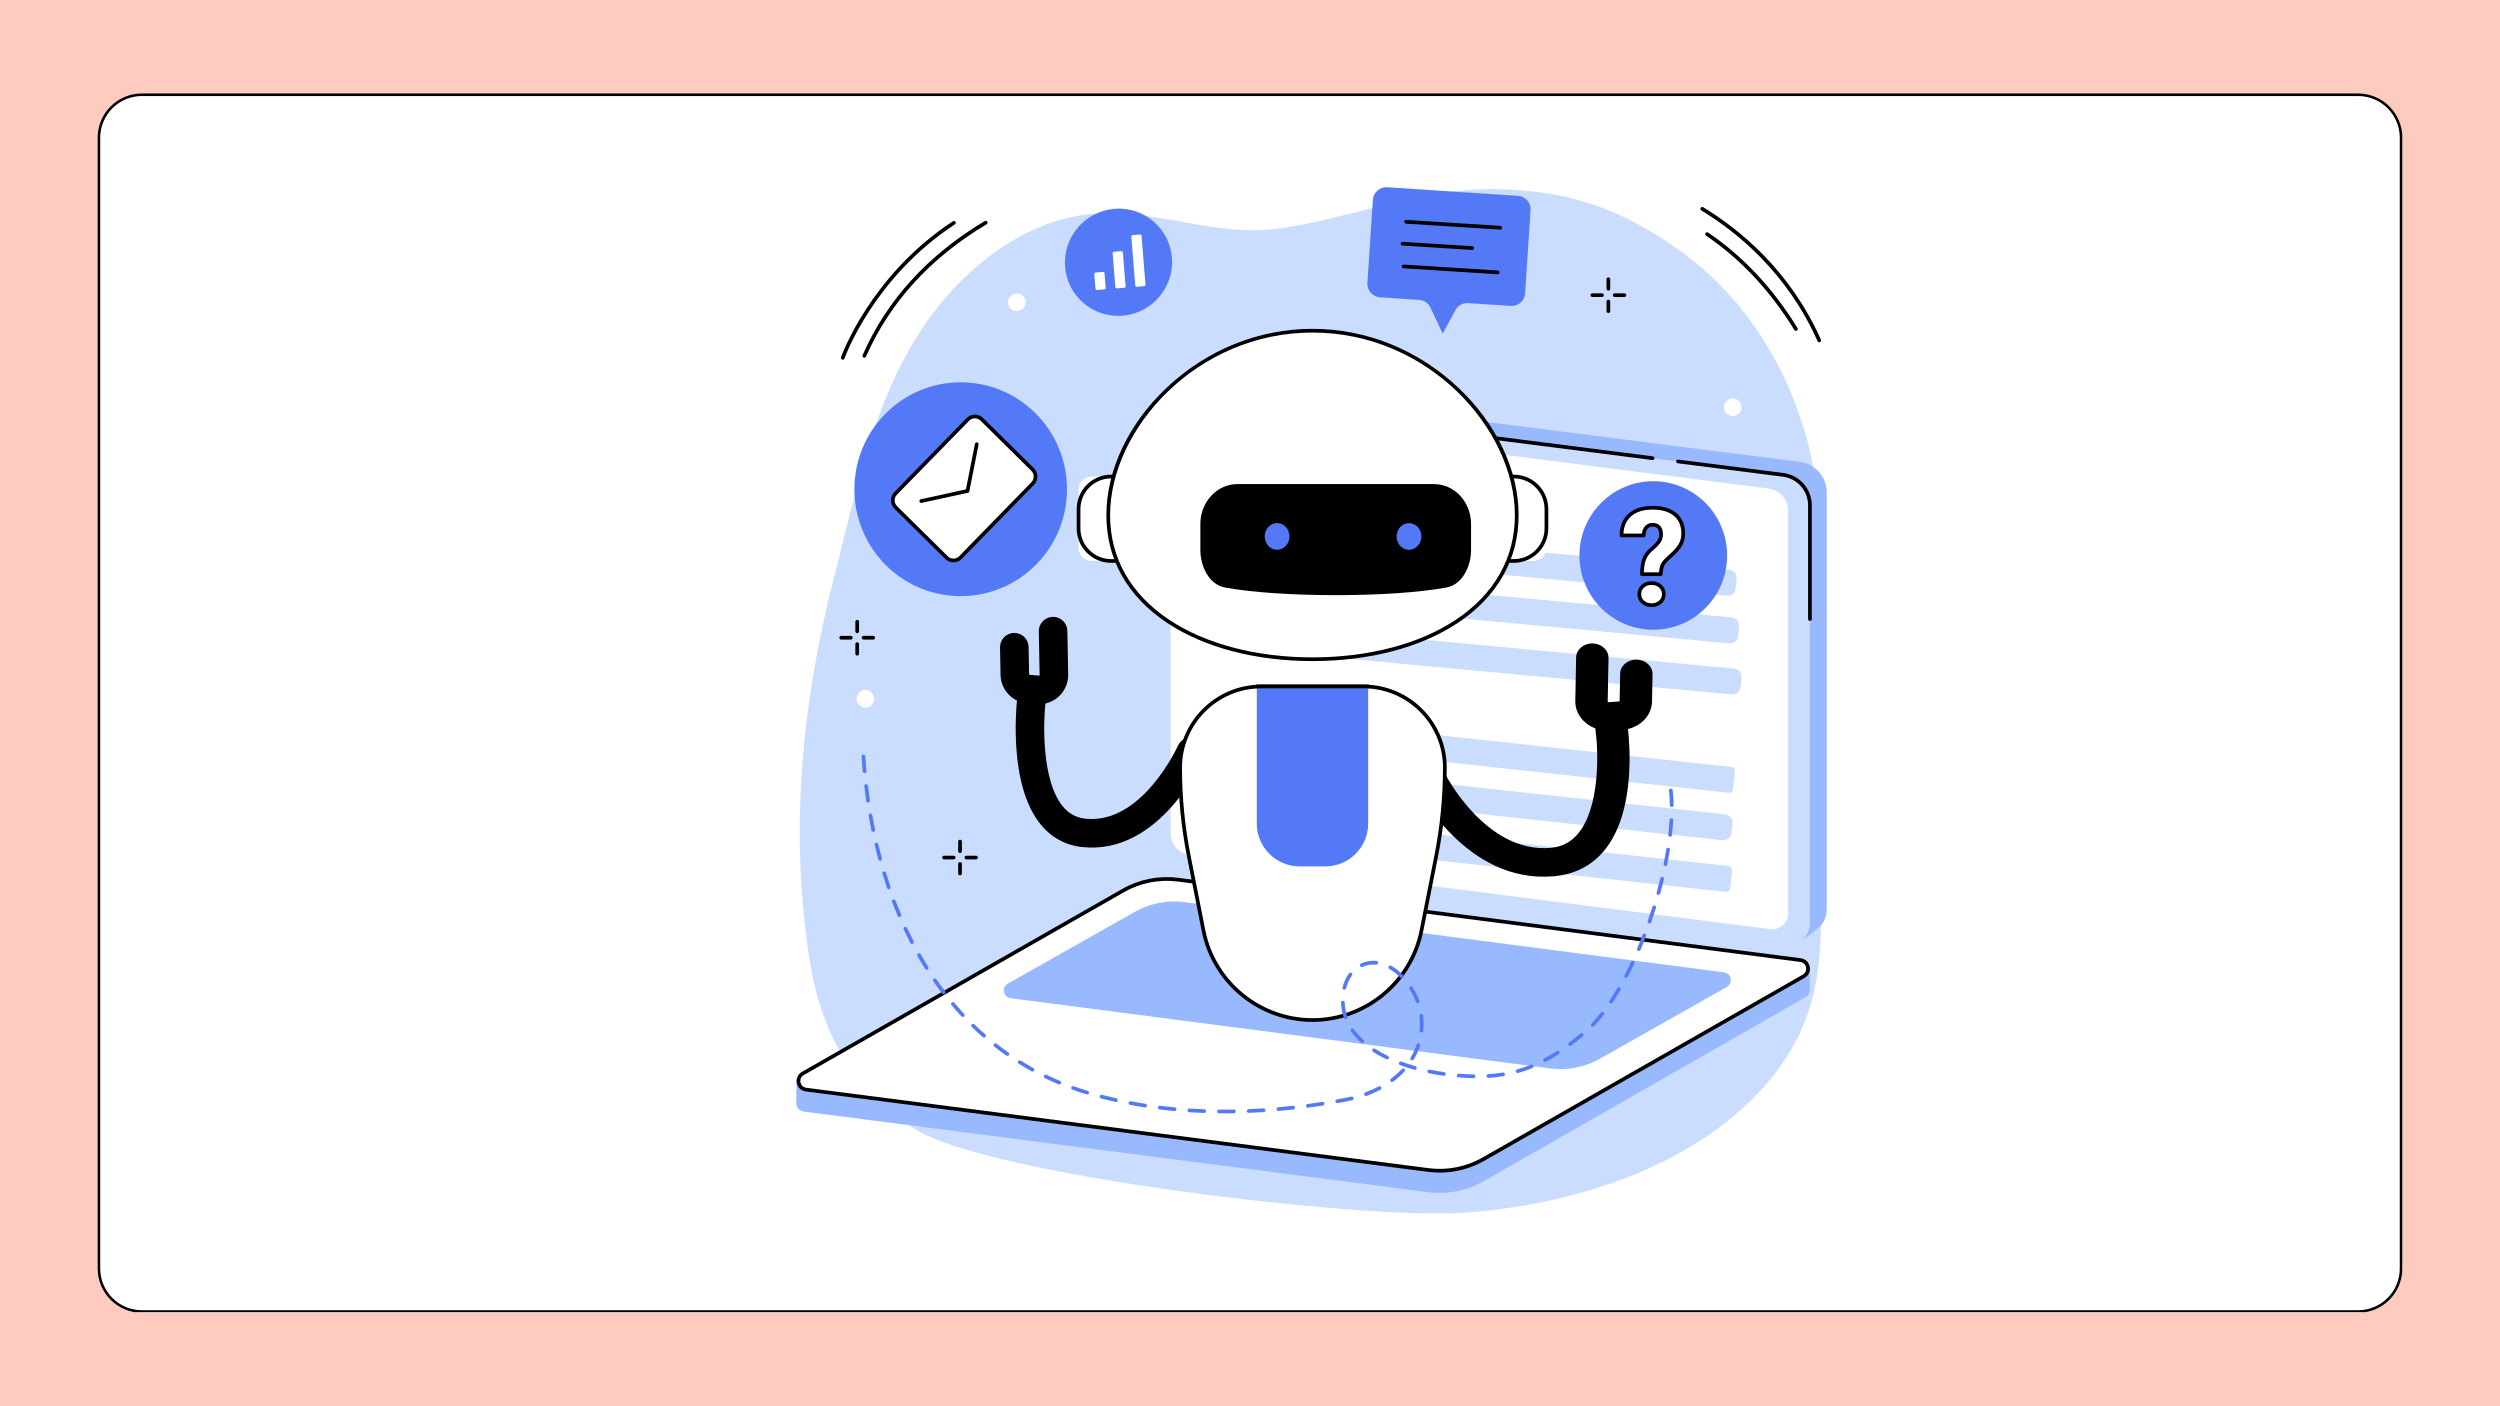 <svg xmlns="http://www.w3.org/2000/svg" xmlns:xlink="http://www.w3.org/1999/xlink" width="1920" zoomAndPan="magnify" viewBox="0 0 1440 810" height="1080" preserveAspectRatio="xMidYMid meet" version="1.0"><defs><clipPath id="d7d147bf6e"><path d="M 56.23 53.816 L 1384 53.816 L 1384 756.184 L 56.23 756.184 Z M 56.23 53.816 " clip-rule="nonzero"/></clipPath><clipPath id="41ea40cdfa"><path d="M 81.73 53.816 L 1358.27 53.816 C 1365.031 53.816 1371.52 56.504 1376.301 61.285 C 1381.082 66.066 1383.77 72.555 1383.77 79.316 L 1383.77 730.684 C 1383.77 737.445 1381.082 743.934 1376.301 748.715 C 1371.52 753.496 1365.031 756.184 1358.27 756.184 L 81.73 756.184 C 74.969 756.184 68.48 753.496 63.699 748.715 C 58.918 743.934 56.23 737.445 56.23 730.684 L 56.23 79.316 C 56.23 72.555 58.918 66.066 63.699 61.285 C 68.48 56.504 74.969 53.816 81.73 53.816 Z M 81.73 53.816 " clip-rule="nonzero"/></clipPath><clipPath id="ec972c9c04"><path d="M 56.23 53.816 L 1383.73 53.816 L 1383.73 755.816 L 56.23 755.816 Z M 56.23 53.816 " clip-rule="nonzero"/></clipPath><clipPath id="bd64cbfbdc"><path d="M 81.73 53.816 L 1358.266 53.816 C 1365.027 53.816 1371.516 56.504 1376.297 61.285 C 1381.078 66.066 1383.766 72.555 1383.766 79.316 L 1383.766 730.68 C 1383.766 737.441 1381.078 743.93 1376.297 748.711 C 1371.516 753.492 1365.027 756.18 1358.266 756.18 L 81.73 756.18 C 74.969 756.18 68.48 753.492 63.699 748.711 C 58.918 743.93 56.23 737.441 56.23 730.68 L 56.23 79.316 C 56.23 72.555 58.918 66.066 63.699 61.285 C 68.48 56.504 74.969 53.816 81.73 53.816 Z M 81.73 53.816 " clip-rule="nonzero"/></clipPath><clipPath id="890633fc3e"><path d="M 666 221 L 1052.289 221 L 1052.289 542 L 666 542 Z M 666 221 " clip-rule="nonzero"/></clipPath><clipPath id="bfe4f11a42"><path d="M 787 107.578 L 882 107.578 L 882 193 L 787 193 Z M 787 107.578 " clip-rule="nonzero"/></clipPath></defs><rect x="-144" width="1728" fill="#ffffff" y="-81" height="972" fill-opacity="1"/><rect x="-144" width="1728" fill="#ffcbbe" y="-81" height="972" fill-opacity="1"/><g clip-path="url(#d7d147bf6e)"><g clip-path="url(#41ea40cdfa)"><path fill="#ffffff" d="M 56.23 53.816 L 1384.141 53.816 L 1384.141 756.184 L 56.23 756.184 Z M 56.23 53.816 " fill-opacity="1" fill-rule="nonzero"/></g></g><g clip-path="url(#ec972c9c04)"><g clip-path="url(#bd64cbfbdc)"><path stroke-linecap="butt" transform="matrix(0.75, 0, 0, 0.75, 56.231, 53.817)" fill="none" stroke-linejoin="miter" d="M 33.999 -0.001 L 1736.046 -0.001 C 1745.062 -0.001 1753.713 3.583 1760.088 9.958 C 1766.463 16.333 1770.046 24.984 1770.046 33.999 L 1770.046 902.484 C 1770.046 911.499 1766.463 920.15 1760.088 926.525 C 1753.713 932.9 1745.062 936.484 1736.046 936.484 L 33.999 936.484 C 24.983 936.484 16.332 932.9 9.957 926.525 C 3.582 920.15 -0.001 911.499 -0.001 902.484 L -0.001 33.999 C -0.001 24.984 3.582 16.333 9.957 9.958 C 16.332 3.583 24.983 -0.001 33.999 -0.001 Z M 33.999 -0.001 " stroke="#000000" stroke-width="4" stroke-opacity="1" stroke-miterlimit="4"/></g></g><path fill="#caddff" d="M 812.484 114.609 C 787.871 119.934 763.691 127.609 738.418 131.426 C 698.785 137.414 664.879 119.012 626.367 123.461 C 589.094 127.766 555.375 154.711 534.234 184.754 C 503.172 228.922 493.512 281.824 480.312 333.051 C 461.703 405.277 454.641 480 466.535 554.148 C 472.727 592.746 489.898 626.992 527.316 650.512 C 569.914 677.285 784.078 702.32 841.641 698.621 C 902.09 694.738 974.199 673.961 1016.977 624.852 C 1051.723 584.961 1049.48 546.98 1048.445 498.547 C 1047.039 433.086 1049.305 367.613 1047.887 302.152 C 1046.605 242.742 1018.062 179.852 966.727 143.758 C 933.25 120.219 905.359 110.438 864.629 109.008 C 846.707 108.379 829.492 110.93 812.484 114.609 " fill-opacity="1" fill-rule="nonzero"/><g clip-path="url(#890633fc3e)"><path fill="#99b9ff" d="M 1037.785 541.832 L 686.785 493.023 C 677.973 491.898 671.367 484.395 671.367 475.516 L 666.555 230.691 C 666.555 230.691 674.555 224.926 679.09 222.715 C 681.395 221.59 684.055 221.098 686.82 221.449 L 1036.773 266.078 C 1045.59 267.203 1052.191 274.699 1052.191 283.586 L 1052.191 524.043 C 1052.191 528.348 1050.227 532.141 1047.184 534.641 C 1044.387 536.945 1037.785 541.832 1037.785 541.832 " fill-opacity="1" fill-rule="nonzero"/></g><path fill="#caddff" d="M 1027.074 545.086 L 677.117 500.457 C 668.305 499.332 661.699 491.836 661.699 482.953 L 661.699 242.492 C 661.699 234.227 668.953 227.84 677.152 228.887 L 1027.109 273.512 C 1035.922 274.637 1042.523 282.137 1042.523 291.023 L 1042.523 531.484 C 1042.523 539.746 1035.27 546.129 1027.074 545.086 " fill-opacity="1" fill-rule="nonzero"/><path fill="#000000" d="M 1042.523 357.641 C 1041.93 357.641 1041.453 357.16 1041.453 356.57 L 1041.453 291.023 C 1041.453 282.699 1035.227 275.629 1026.969 274.578 L 966.406 266.855 C 965.82 266.777 965.406 266.246 965.484 265.656 C 965.559 265.07 966.086 264.656 966.676 264.734 L 1027.242 272.457 C 1036.566 273.645 1043.59 281.629 1043.59 291.023 L 1043.59 356.57 C 1043.59 357.16 1043.109 357.641 1042.523 357.641 " fill-opacity="1" fill-rule="nonzero"/><path fill="#000000" d="M 661.703 296.746 C 661.109 296.746 660.633 296.266 660.633 295.676 L 660.633 242.488 C 660.633 238.242 662.461 234.199 665.645 231.395 C 668.832 228.586 673.078 227.289 677.285 227.824 L 952.031 262.863 C 952.621 262.938 953.031 263.473 952.957 264.059 C 952.883 264.645 952.344 265.055 951.762 264.98 L 677.02 229.949 C 673.406 229.484 669.785 230.598 667.059 232.996 C 664.336 235.402 662.77 238.859 662.77 242.488 L 662.77 295.676 C 662.77 296.266 662.293 296.746 661.703 296.746 " fill-opacity="1" fill-rule="nonzero"/><path fill="#ffffff" d="M 1019.637 535.176 L 685.48 492.562 C 679.07 491.746 674.27 486.289 674.27 479.832 L 674.27 247.887 C 674.27 242.367 679.113 238.102 684.59 238.801 L 1018.742 281.414 C 1025.148 282.23 1029.953 287.684 1029.953 294.145 L 1029.953 526.09 C 1029.953 531.609 1025.105 535.875 1019.637 535.176 " fill-opacity="1" fill-rule="nonzero"/><path fill="#99b9ff" d="M 822.91 686.703 L 462.992 640.285 C 460.176 639.926 458.59 637.566 458.625 635.211 C 458.648 633.582 458.781 622.125 458.781 622.125 L 649.086 513.332 C 658.621 507.887 670.957 505.785 681.848 507.18 L 1037.219 553.023 C 1039.359 553.297 1041.191 554.684 1042.043 556.668 L 1042.613 558.008 C 1042.613 558.008 1042.309 567.559 1042.43 569.793 C 1042.527 571.535 1041.746 573.34 1039.914 574.383 L 854.387 680.457 C 844.848 685.902 833.805 688.094 822.91 686.703 " fill-opacity="1" fill-rule="nonzero"/><path fill="#ffffff" d="M 822.906 673.953 L 464.281 627.625 C 459.52 627.016 458.27 620.703 462.434 618.324 L 646.969 512.93 C 656.504 507.484 667.551 505.293 678.445 506.688 L 1037.07 553.012 C 1041.832 553.625 1043.082 559.938 1038.914 562.32 L 854.387 667.711 C 844.848 673.156 833.801 675.348 822.906 673.953 " fill-opacity="1" fill-rule="nonzero"/><path fill="#000000" d="M 823.043 672.895 C 833.641 674.246 844.578 672.078 853.852 666.781 L 1038.391 561.387 C 1040.203 560.352 1040.562 558.551 1040.297 557.211 C 1040.027 555.867 1039.008 554.336 1036.938 554.07 L 678.309 507.746 C 667.711 506.391 656.773 508.559 647.5 513.855 L 462.969 619.25 C 461.156 620.285 460.793 622.086 461.059 623.43 C 461.324 624.773 462.348 626.301 464.418 626.566 L 823.047 672.895 Z M 829.25 675.426 C 827.09 675.426 824.926 675.289 822.777 675.012 C 822.77 675.012 822.77 675.012 822.77 675.012 L 464.145 628.684 C 461.512 628.348 459.477 626.445 458.961 623.844 C 458.445 621.242 459.602 618.711 461.906 617.391 L 646.441 512 C 656.113 506.473 667.531 504.211 678.582 505.629 L 1037.211 551.953 C 1039.844 552.289 1041.879 554.188 1042.395 556.793 C 1042.91 559.398 1041.758 561.93 1039.449 563.246 L 854.918 668.637 C 847.125 673.086 838.203 675.426 829.25 675.426 " fill-opacity="1" fill-rule="nonzero"/><path fill="#99b9ff" d="M 893.125 615.449 L 582.148 574.984 C 577.848 574.434 576.719 568.734 580.48 566.582 L 653.602 525.246 C 662.211 520.324 672.191 518.348 682.031 519.605 L 993.004 560.07 C 997.309 560.621 998.438 566.324 994.672 568.473 L 921.551 609.812 C 912.941 614.73 902.961 616.711 893.125 615.449 " fill-opacity="1" fill-rule="nonzero"/><path fill="#caddff" d="M 739.125 486.02 L 994.047 513.691 C 995.324 513.828 996.477 512.902 996.613 511.625 L 997.73 501.375 C 997.867 500.094 996.941 498.949 995.664 498.809 L 740.742 471.137 C 739.461 471 738.309 471.926 738.176 473.203 L 737.059 483.453 C 736.922 484.73 737.848 485.883 739.125 486.02 " fill-opacity="1" fill-rule="nonzero"/><path fill="#caddff" d="M 768.191 459.66 L 992.195 483.973 C 994.742 484.246 997.027 482.41 997.305 479.863 L 997.922 474.203 C 998.195 471.656 996.355 469.367 993.809 469.094 L 769.801 444.777 C 767.262 444.504 764.973 446.34 764.699 448.887 L 764.082 454.547 C 763.805 457.094 765.645 459.387 768.191 459.66 " fill-opacity="1" fill-rule="nonzero"/><path fill="#caddff" d="M 706.598 425.277 L 995.66 456.652 C 996.938 456.789 998.086 455.863 998.227 454.586 L 999.34 444.34 C 999.48 443.059 998.555 441.91 997.273 441.77 L 708.211 410.395 C 706.93 410.258 705.785 411.18 705.645 412.461 L 704.531 422.707 C 704.395 423.988 705.316 425.137 706.598 425.277 " fill-opacity="1" fill-rule="nonzero"/><path fill="#caddff" d="M 746.797 376.715 L 997.523 400 C 1000.074 400.238 1002.328 398.363 1002.566 395.812 L 1003.094 390.145 C 1003.332 387.594 1001.457 385.332 998.906 385.098 L 748.18 361.812 C 745.633 361.574 743.371 363.449 743.137 366 L 742.609 371.668 C 742.371 374.215 744.246 376.477 746.797 376.715 " fill-opacity="1" fill-rule="nonzero"/><path fill="#caddff" d="M 771.723 349.727 L 996.082 370.566 C 998.629 370.801 1000.891 368.93 1001.129 366.379 L 1001.652 360.711 C 1001.887 358.16 1000.016 355.898 997.461 355.664 L 773.105 334.824 C 770.562 334.586 768.301 336.461 768.066 339.016 L 767.539 344.68 C 767.301 347.234 769.18 349.492 771.723 349.727 " fill-opacity="1" fill-rule="nonzero"/><path fill="#caddff" d="M 709.77 316.602 L 994.691 343.062 C 997.242 343.301 999.496 341.426 999.734 338.879 L 1000.266 333.207 C 1000.5 330.656 998.625 328.398 996.074 328.16 L 711.152 301.699 C 708.602 301.461 706.344 303.336 706.105 305.883 L 705.578 311.555 C 705.34 314.105 707.219 316.363 709.77 316.602 " fill-opacity="1" fill-rule="nonzero"/><path fill="#000000" d="M 585.066 422.754 C 585.363 438.863 588.062 460.617 599.035 474.391 C 605.359 482.328 613.598 486.879 623.523 487.922 C 668.078 492.594 692.531 438.477 693.547 436.172 C 695.387 432.016 693.504 427.164 689.352 425.328 C 685.199 423.492 680.348 425.367 678.508 429.516 C 678.309 429.969 657.863 474.988 625.238 471.566 C 619.785 470.992 615.426 468.562 611.898 464.145 C 599.84 449 600.871 415.473 602.289 403.832 C 602.836 399.324 599.625 395.223 595.117 394.676 C 590.605 394.121 586.508 397.336 585.957 401.844 C 585.859 402.672 584.855 411.281 585.066 422.754 " fill-opacity="1" fill-rule="nonzero"/><path fill="#000000" d="M 576.023 372.938 L 576.316 388.727 C 576.477 397.355 583.082 404.391 591.684 405.09 L 597.191 405.535 C 601.891 405.918 606.559 404.285 609.996 401.055 C 613.434 397.828 615.355 393.27 615.27 388.555 L 614.801 363.367 C 614.715 358.824 610.969 355.215 606.426 355.301 C 601.883 355.383 598.27 359.129 598.355 363.672 L 598.82 388.859 C 598.824 388.906 598.824 388.98 598.734 389.066 C 598.645 389.152 598.57 389.145 598.523 389.141 L 593.02 388.695 C 592.875 388.68 592.766 388.566 592.762 388.422 L 592.469 372.633 C 592.387 368.094 588.637 364.48 584.094 364.562 C 579.555 364.648 575.941 368.398 576.023 372.938 " fill-opacity="1" fill-rule="nonzero"/><path fill="#000000" d="M 938.617 439.637 C 938.316 455.754 935.309 477.496 922.895 491.242 C 915.738 499.168 906.402 503.699 895.148 504.715 C 844.605 509.277 816.73 455.098 815.566 452.789 C 813.469 448.629 815.598 443.777 820.301 441.953 C 825.008 440.129 830.52 442.012 832.617 446.168 C 832.844 446.621 856.148 491.695 893.164 488.352 C 899.34 487.797 904.289 485.379 908.273 480.965 C 921.922 465.852 920.664 432.316 919.027 420.672 C 918.395 416.16 922.027 412.074 927.145 411.535 C 932.258 410.996 936.918 414.215 937.551 418.73 C 937.664 419.559 938.824 428.168 938.617 439.637 " fill-opacity="1" fill-rule="nonzero"/><path fill="#000000" d="M 951.859 388.336 L 951.566 404.125 C 951.402 412.75 943.93 419.77 934.172 420.445 L 927.93 420.879 C 922.598 421.25 917.297 419.605 913.387 416.367 C 909.477 413.129 907.285 408.566 907.375 403.852 L 907.84 378.668 C 907.926 374.125 912.172 370.523 917.324 370.613 C 922.473 370.715 926.586 374.469 926.5 379.012 L 926.035 404.199 C 926.035 404.242 926.035 404.32 926.133 404.406 C 926.238 404.492 926.324 404.484 926.379 404.48 L 932.617 404.047 C 932.781 404.035 932.902 403.922 932.906 403.777 L 933.203 387.988 C 933.285 383.445 937.531 379.844 942.684 379.938 C 947.84 380.031 951.945 383.793 951.859 388.336 " fill-opacity="1" fill-rule="nonzero"/><path fill="#ffffff" d="M 883.164 323.117 L 865.785 323.117 L 865.785 274.484 L 883.164 274.484 C 887.344 274.484 890.734 277.875 890.734 282.055 L 890.734 315.547 C 890.734 319.727 887.344 323.117 883.164 323.117 " fill-opacity="1" fill-rule="nonzero"/><path fill="#000000" d="M 866.852 322.043 L 872 322.043 C 881.746 322.043 889.668 314.121 889.668 304.379 L 889.668 293.219 C 889.668 283.477 881.746 275.551 872 275.551 L 866.852 275.551 Z M 872 324.18 L 865.785 324.18 C 865.195 324.18 864.715 323.703 864.715 323.113 L 864.715 274.48 C 864.715 273.891 865.195 273.414 865.785 273.414 L 872 273.414 C 882.922 273.414 891.809 282.297 891.809 293.219 L 891.809 304.379 C 891.809 315.297 882.922 324.18 872 324.18 " fill-opacity="1" fill-rule="nonzero"/><path fill="#ffffff" d="M 628.82 323.109 L 646.203 323.109 L 646.203 274.48 L 628.82 274.48 C 624.641 274.48 621.25 277.871 621.25 282.051 L 621.25 315.543 C 621.25 319.723 624.641 323.109 628.82 323.109 " fill-opacity="1" fill-rule="nonzero"/><path fill="#000000" d="M 639.984 275.551 C 630.246 275.551 622.316 283.477 622.316 293.219 L 622.316 304.379 C 622.316 314.121 630.246 322.047 639.984 322.047 L 645.133 322.047 L 645.133 275.551 Z M 646.203 324.184 L 639.984 324.184 C 629.066 324.184 620.18 315.297 620.18 304.379 L 620.18 293.219 C 620.18 282.301 629.066 273.414 639.984 273.414 L 646.203 273.414 C 646.793 273.414 647.27 273.895 647.27 274.484 L 647.27 323.113 C 647.27 323.703 646.793 324.184 646.203 324.184 " fill-opacity="1" fill-rule="nonzero"/><path fill="#ffffff" d="M 638.344 296.785 C 638.344 244.535 691.016 190.477 755.992 190.477 C 820.969 190.477 873.645 244.535 873.645 296.785 C 873.645 349.047 820.969 379.715 755.992 379.715 C 691.016 379.715 638.344 349.047 638.344 296.785 " fill-opacity="1" fill-rule="nonzero"/><path fill="#000000" d="M 755.992 191.547 C 689.27 191.547 639.41 247.109 639.41 296.789 C 639.41 321.328 651.164 342.133 673.395 356.961 C 694.363 370.949 723.699 378.645 755.992 378.645 C 788.289 378.645 817.621 370.949 838.59 356.961 C 860.82 342.133 872.574 321.328 872.574 296.789 C 872.574 247.109 822.719 191.547 755.992 191.547 Z M 755.992 380.785 C 723.281 380.785 693.523 372.957 672.207 358.738 C 649.352 343.496 637.273 322.074 637.273 296.789 C 637.273 270.883 649.957 244.078 672.07 223.258 C 695.25 201.43 725.059 189.41 755.992 189.41 C 786.926 189.41 816.734 201.43 839.918 223.258 C 862.031 244.078 874.715 270.883 874.715 296.789 C 874.715 322.074 862.637 343.496 839.777 358.738 C 818.461 372.957 788.703 380.785 755.992 380.785 " fill-opacity="1" fill-rule="nonzero"/><path fill="#ffffff" d="M 785.465 395.414 L 726.523 395.414 C 700.691 395.414 679.75 416.355 679.75 442.188 C 679.75 459.254 681.414 476.281 684.723 493.023 L 693.195 535.938 C 699.117 565.93 725.418 587.547 755.992 587.547 C 786.566 587.547 812.871 565.93 818.793 535.938 L 827.266 493.023 C 830.57 476.281 832.238 459.254 832.238 442.188 C 832.238 416.355 811.293 395.414 785.465 395.414 " fill-opacity="1" fill-rule="nonzero"/><path fill="#000000" d="M 726.523 396.484 C 701.32 396.484 680.82 416.988 680.82 442.188 C 680.82 459.145 682.484 476.18 685.77 492.816 L 694.242 535.73 C 700.051 565.137 726.02 586.48 755.992 586.48 C 785.965 586.48 811.934 565.137 817.746 535.73 L 826.219 492.816 C 829.5 476.176 831.168 459.145 831.168 442.188 C 831.168 416.988 810.664 396.484 785.465 396.484 Z M 755.992 588.617 C 725 588.617 698.148 566.547 692.145 536.145 L 683.672 493.23 C 680.359 476.457 678.68 459.285 678.68 442.188 C 678.68 415.809 700.145 394.344 726.523 394.344 L 785.465 394.344 C 811.844 394.344 833.309 415.809 833.309 442.188 C 833.309 459.285 831.625 476.457 828.316 493.23 L 819.84 536.145 C 813.84 566.547 786.988 588.617 755.992 588.617 " fill-opacity="1" fill-rule="nonzero"/><path fill="#5479f7" d="M 763.355 499.047 L 748.633 499.047 C 734.98 499.047 723.91 487.98 723.91 474.332 L 723.91 395.414 L 788.074 395.414 L 788.074 474.332 C 788.074 487.98 777.008 499.047 763.355 499.047 " fill-opacity="1" fill-rule="nonzero"/><path fill="#000000" d="M 788.074 396.484 L 723.91 396.484 C 723.32 396.484 722.844 396.004 722.844 395.414 C 722.844 394.824 723.32 394.344 723.91 394.344 L 788.074 394.344 C 788.664 394.344 789.145 394.824 789.145 395.414 C 789.145 396.004 788.664 396.484 788.074 396.484 " fill-opacity="1" fill-rule="nonzero"/><path fill="#000000" d="M 826.016 278.84 L 712.723 278.84 C 700.953 278.84 691.414 289.121 691.414 301.805 L 691.414 316.785 C 691.414 326.457 696.574 336.711 705.48 338.383 C 736.879 344.281 801.867 344.281 833.262 338.383 C 842.164 336.711 847.328 326.457 847.328 316.785 L 847.328 301.805 C 847.328 289.121 837.789 278.84 826.016 278.84 " fill-opacity="1" fill-rule="nonzero"/><path fill="#5479f7" d="M 742.754 308.984 C 742.754 313.238 739.555 316.684 735.609 316.684 C 731.668 316.684 728.469 313.238 728.469 308.984 C 728.469 304.738 731.668 301.297 735.609 301.297 C 739.555 301.297 742.754 304.738 742.754 308.984 " fill-opacity="1" fill-rule="nonzero"/><path fill="#5479f7" d="M 818.715 308.984 C 818.715 313.238 815.516 316.684 811.574 316.684 C 807.629 316.684 804.434 313.238 804.434 308.984 C 804.434 304.738 807.629 301.297 811.574 301.297 C 815.516 301.297 818.715 304.738 818.715 308.984 " fill-opacity="1" fill-rule="nonzero"/><g clip-path="url(#bfe4f11a42)"><path fill="#5479f7" d="M 870.199 176.219 L 845.648 174.602 C 842.625 174.406 839.762 175.984 838.316 178.652 L 830.977 192.195 L 823.961 177.203 C 822.766 174.641 820.266 172.934 817.441 172.746 L 794.863 171.262 C 790.586 170.98 787.348 167.285 787.633 163.008 L 790.781 115.09 C 791.066 110.809 794.762 107.57 799.039 107.852 L 874.375 112.809 C 878.648 113.09 881.891 116.789 881.609 121.062 L 878.453 168.984 C 878.172 173.262 874.477 176.504 870.199 176.219 " fill-opacity="1" fill-rule="nonzero"/></g><path fill="#000000" d="M 864.133 132.238 C 864.113 132.238 864.086 132.238 864.066 132.238 L 809.867 128.812 C 809.273 128.773 808.832 128.266 808.867 127.676 C 808.902 127.09 809.395 126.645 810.004 126.68 L 864.199 130.105 C 864.785 130.141 865.234 130.652 865.203 131.238 C 865.164 131.809 864.695 132.238 864.133 132.238 " fill-opacity="1" fill-rule="nonzero"/><path fill="#000000" d="M 847.988 143.965 C 847.969 143.965 847.945 143.965 847.922 143.961 L 807.754 141.426 C 807.164 141.387 806.723 140.879 806.754 140.289 C 806.793 139.703 807.285 139.254 807.891 139.289 L 848.059 141.828 C 848.648 141.863 849.094 142.375 849.055 142.961 C 849.02 143.531 848.547 143.965 847.988 143.965 " fill-opacity="1" fill-rule="nonzero"/><path fill="#000000" d="M 862.672 157.957 C 862.648 157.957 862.625 157.957 862.602 157.957 L 808.406 154.531 C 807.812 154.492 807.363 153.984 807.406 153.395 C 807.441 152.805 807.941 152.355 808.539 152.391 L 862.738 155.82 C 863.324 155.855 863.773 156.363 863.738 156.957 C 863.699 157.52 863.23 157.957 862.672 157.957 " fill-opacity="1" fill-rule="nonzero"/><path fill="#5479f7" d="M 510.457 325.734 C 486.328 301.91 485.973 262.918 509.664 238.652 C 533.355 214.383 572.125 214.023 596.254 237.852 C 620.383 261.68 620.742 300.668 597.051 324.938 C 573.359 349.207 534.59 349.562 510.457 325.734 " fill-opacity="1" fill-rule="nonzero"/><path fill="#ffffff" d="M 594.844 278.5 L 553.25 321.105 C 551.047 323.363 547.441 323.395 545.199 321.184 L 515.941 292.293 C 513.699 290.078 513.664 286.453 515.867 284.195 L 557.461 241.59 C 559.664 239.336 563.27 239.301 565.512 241.512 L 594.77 270.406 C 597.012 272.617 597.047 276.246 594.844 278.5 " fill-opacity="1" fill-rule="nonzero"/><path fill="#000000" d="M 561.523 240.949 C 561.508 240.949 561.496 240.949 561.48 240.949 C 560.246 240.961 559.09 241.453 558.227 242.34 L 516.633 284.949 C 514.844 286.777 514.867 289.734 516.691 291.535 L 545.949 320.422 C 546.832 321.297 547.977 321.77 549.227 321.754 C 550.461 321.742 551.617 321.25 552.484 320.363 L 594.078 277.754 C 595.867 275.922 595.84 272.969 594.016 271.168 L 564.758 242.281 C 563.887 241.418 562.742 240.949 561.523 240.949 Z M 549.184 323.891 C 547.398 323.891 545.719 323.203 544.445 321.945 L 515.188 293.055 C 512.531 290.434 512.492 286.125 515.102 283.453 L 556.695 240.844 C 557.961 239.547 559.652 238.828 561.461 238.809 C 563.254 238.793 564.973 239.484 566.262 240.758 L 595.52 269.645 C 598.176 272.27 598.215 276.578 595.605 279.25 L 554.012 321.855 C 552.746 323.156 551.055 323.879 549.246 323.891 C 549.227 323.891 549.203 323.891 549.184 323.891 " fill-opacity="1" fill-rule="nonzero"/><path fill="#000000" d="M 530.656 289.676 C 530.164 289.676 529.723 289.336 529.613 288.832 C 529.488 288.254 529.852 287.688 530.43 287.562 L 556.977 281.75 C 557.555 281.625 558.125 281.988 558.25 282.566 C 558.375 283.145 558.012 283.715 557.434 283.84 L 530.887 289.648 C 530.809 289.664 530.734 289.676 530.656 289.676 " fill-opacity="1" fill-rule="nonzero"/><path fill="#000000" d="M 557.316 283.754 C 557.25 283.754 557.18 283.746 557.109 283.73 C 556.531 283.617 556.152 283.055 556.266 282.477 L 561.555 255.672 C 561.672 255.09 562.238 254.719 562.812 254.828 C 563.391 254.945 563.77 255.504 563.652 256.086 L 558.367 282.887 C 558.266 283.398 557.816 283.754 557.316 283.754 " fill-opacity="1" fill-rule="nonzero"/><path fill="#5479f7" d="M 922.492 350.488 C 905.73 333.934 905.48 306.848 921.941 289.992 C 938.395 273.133 965.328 272.887 982.086 289.434 C 998.848 305.988 999.098 333.07 982.641 349.93 C 966.184 366.789 939.254 367.035 922.492 350.488 " fill-opacity="1" fill-rule="nonzero"/><path fill="#ffffff" d="M 944.242 342.219 C 944.242 340.359 944.918 338.836 946.258 337.637 C 947.605 336.445 949.289 335.844 951.301 335.844 C 953.312 335.844 954.992 336.445 956.336 337.637 C 957.68 338.836 958.355 340.359 958.355 342.219 C 958.355 344.082 957.68 345.613 956.336 346.805 C 954.992 348 953.312 348.598 951.301 348.598 C 949.289 348.598 947.605 348 946.258 346.805 C 944.918 345.613 944.242 344.082 944.242 342.219 Z M 945.793 330.75 C 945.793 327.082 946.207 324.184 947.035 322.055 C 947.863 319.93 949.211 318.086 951.07 316.527 C 952.93 314.969 954.352 313.543 955.316 312.242 C 956.285 310.953 956.77 309.527 956.77 307.961 C 956.77 304.168 955.133 302.27 951.867 302.27 C 950.355 302.27 949.137 302.82 948.203 303.926 C 947.273 305.035 946.785 306.531 946.734 308.418 L 933.98 308.418 C 934.031 303.387 935.617 299.469 938.738 296.664 C 941.852 293.859 946.23 292.461 951.867 292.461 C 957.473 292.461 961.816 293.754 964.902 296.344 C 967.98 298.934 969.523 302.617 969.523 307.398 C 969.523 309.488 969.105 311.383 968.277 313.098 C 967.449 314.805 966.113 316.555 964.277 318.34 L 959.938 322.379 C 958.703 323.559 957.848 324.773 957.375 326.016 C 956.898 327.262 956.633 328.84 956.582 330.75 L 945.793 330.75 " fill-opacity="1" fill-rule="nonzero"/><path fill="#000000" d="M 946.875 329.68 L 955.562 329.68 C 955.68 328.105 955.949 326.746 956.379 325.633 C 956.914 324.246 957.859 322.891 959.203 321.602 L 963.551 317.555 C 965.273 315.879 966.543 314.215 967.316 312.625 C 968.074 311.066 968.457 309.312 968.457 307.395 C 968.457 302.906 967.066 299.559 964.215 297.156 C 961.348 294.746 957.191 293.523 951.867 293.523 C 946.535 293.523 942.355 294.848 939.449 297.457 C 936.766 299.875 935.332 303.117 935.09 307.344 L 945.738 307.344 C 945.938 305.688 946.484 304.309 947.387 303.238 C 948.527 301.883 950.035 301.195 951.867 301.195 C 954.102 301.195 957.844 302.074 957.844 307.965 C 957.844 309.75 957.281 311.406 956.176 312.887 C 955.164 314.242 953.68 315.742 951.762 317.348 C 950.047 318.785 948.793 320.496 948.035 322.441 C 947.34 324.223 946.949 326.66 946.875 329.68 Z M 956.586 331.82 L 945.793 331.82 C 945.199 331.82 944.727 331.34 944.727 330.75 C 944.727 326.961 945.168 323.902 946.043 321.664 C 946.934 319.383 948.398 317.379 950.387 315.703 C 952.176 314.207 953.547 312.828 954.461 311.605 C 955.297 310.488 955.703 309.297 955.703 307.965 C 955.703 303.859 953.652 303.336 951.867 303.336 C 950.68 303.336 949.75 303.754 949.027 304.613 C 948.258 305.523 947.848 306.812 947.805 308.441 C 947.789 309.023 947.316 309.484 946.734 309.484 L 933.984 309.484 C 933.699 309.484 933.426 309.367 933.227 309.168 C 933.023 308.965 932.91 308.691 932.914 308.406 C 932.969 303.086 934.684 298.863 938.023 295.867 C 941.332 292.895 945.988 291.387 951.867 291.387 C 957.711 291.387 962.328 292.777 965.59 295.523 C 968.91 298.316 970.594 302.309 970.594 307.395 C 970.594 309.637 970.141 311.707 969.242 313.559 C 968.363 315.375 966.941 317.238 965.023 319.102 L 960.668 323.156 C 959.57 324.211 958.789 325.309 958.375 326.395 C 957.941 327.527 957.703 328.996 957.652 330.777 C 957.641 331.355 957.16 331.82 956.586 331.82 Z M 951.301 336.91 C 949.543 336.91 948.125 337.41 946.977 338.434 C 945.859 339.426 945.316 340.664 945.316 342.219 C 945.316 343.773 945.859 345.012 946.977 346.004 C 948.125 347.027 949.539 347.527 951.301 347.527 C 953.059 347.527 954.473 347.027 955.629 346.004 C 956.746 345.012 957.289 343.773 957.289 342.219 C 957.289 340.664 956.746 339.426 955.629 338.434 C 954.473 337.41 953.059 336.91 951.301 336.91 Z M 951.301 349.664 C 949.031 349.664 947.094 348.969 945.555 347.602 C 943.977 346.203 943.176 344.391 943.176 342.219 C 943.176 340.047 943.977 338.238 945.555 336.836 C 947.094 335.469 949.031 334.773 951.301 334.773 C 953.574 334.773 955.508 335.469 957.051 336.836 C 958.629 338.238 959.422 340.051 959.422 342.219 C 959.422 344.391 958.629 346.203 957.051 347.602 C 955.508 348.969 953.574 349.664 951.301 349.664 " fill-opacity="1" fill-rule="nonzero"/><path fill="#5479f7" d="M 613.492 153.68 C 612.141 136.68 624.82 121.723 641.816 120.277 C 658.809 118.828 673.68 131.438 675.035 148.434 C 676.383 165.438 663.699 180.395 646.707 181.836 C 629.711 183.285 614.84 170.68 613.492 153.68 " fill-opacity="1" fill-rule="nonzero"/><path fill="#ffffff" d="M 652.434 135.418 L 656.594 135.082 C 657.07 135.043 657.488 135.398 657.527 135.875 L 659.793 163.914 C 659.832 164.391 659.477 164.809 659 164.844 L 654.84 165.184 C 654.363 165.223 653.945 164.863 653.906 164.391 L 651.641 136.352 C 651.602 135.875 651.957 135.457 652.434 135.418 " fill-opacity="1" fill-rule="nonzero"/><path fill="#ffffff" d="M 641.676 144.996 L 645.836 144.664 C 646.312 144.621 646.73 144.977 646.77 145.453 L 648.336 164.844 C 648.375 165.316 648.02 165.738 647.543 165.773 L 643.383 166.109 C 642.906 166.148 642.488 165.793 642.449 165.316 L 640.883 145.93 C 640.844 145.453 641.199 145.035 641.676 144.996 " fill-opacity="1" fill-rule="nonzero"/><path fill="#ffffff" d="M 631.113 156.973 L 635.273 156.633 C 635.75 156.594 636.168 156.949 636.207 157.426 L 636.879 165.766 C 636.918 166.242 636.562 166.664 636.086 166.699 L 631.926 167.035 C 631.449 167.074 631.031 166.719 630.992 166.242 L 630.32 157.898 C 630.281 157.422 630.637 157.008 631.113 156.973 " fill-opacity="1" fill-rule="nonzero"/><path fill="#000000" d="M 493.75 364.73 C 493.16 364.73 492.68 364.254 492.68 363.66 L 492.68 358.133 C 492.68 357.543 493.16 357.066 493.75 357.066 C 494.34 357.066 494.816 357.543 494.816 358.133 L 494.816 363.66 C 494.816 364.254 494.34 364.73 493.75 364.73 " fill-opacity="1" fill-rule="nonzero"/><path fill="#000000" d="M 493.75 377.613 C 493.16 377.613 492.68 377.137 492.68 376.543 L 492.68 371.012 C 492.68 370.422 493.16 369.945 493.75 369.945 C 494.34 369.945 494.816 370.422 494.816 371.012 L 494.816 376.543 C 494.816 377.137 494.34 377.613 493.75 377.613 " fill-opacity="1" fill-rule="nonzero"/><path fill="#000000" d="M 490.074 368.406 L 484.543 368.406 C 483.953 368.406 483.473 367.93 483.473 367.336 C 483.473 366.746 483.953 366.27 484.543 366.27 L 490.074 366.27 C 490.664 366.27 491.141 366.746 491.141 367.336 C 491.141 367.93 490.664 368.406 490.074 368.406 " fill-opacity="1" fill-rule="nonzero"/><path fill="#000000" d="M 502.953 368.406 L 497.426 368.406 C 496.836 368.406 496.355 367.93 496.355 367.336 C 496.355 366.746 496.836 366.27 497.426 366.27 L 502.953 366.27 C 503.543 366.27 504.023 366.746 504.023 367.336 C 504.023 367.93 503.543 368.406 502.953 368.406 " fill-opacity="1" fill-rule="nonzero"/><path fill="#000000" d="M 552.977 491.352 C 552.387 491.352 551.906 490.871 551.906 490.281 L 551.906 484.75 C 551.906 484.156 552.387 483.68 552.977 483.68 C 553.566 483.68 554.047 484.156 554.047 484.75 L 554.047 490.281 C 554.047 490.871 553.566 491.352 552.977 491.352 " fill-opacity="1" fill-rule="nonzero"/><path fill="#000000" d="M 552.977 504.227 C 552.387 504.227 551.906 503.75 551.906 503.16 L 551.906 497.633 C 551.906 497.039 552.387 496.562 552.977 496.562 C 553.566 496.562 554.047 497.039 554.047 497.633 L 554.047 503.16 C 554.047 503.75 553.566 504.227 552.977 504.227 " fill-opacity="1" fill-rule="nonzero"/><path fill="#000000" d="M 549.301 495.027 L 543.77 495.027 C 543.18 495.027 542.699 494.547 542.699 493.957 C 542.699 493.367 543.18 492.887 543.77 492.887 L 549.301 492.887 C 549.891 492.887 550.367 493.367 550.367 493.957 C 550.367 494.547 549.891 495.027 549.301 495.027 " fill-opacity="1" fill-rule="nonzero"/><path fill="#000000" d="M 562.18 495.027 L 556.652 495.027 C 556.062 495.027 555.582 494.547 555.582 493.957 C 555.582 493.367 556.062 492.887 556.652 492.887 L 562.18 492.887 C 562.773 492.887 563.25 493.367 563.25 493.957 C 563.25 494.547 562.773 495.027 562.18 495.027 " fill-opacity="1" fill-rule="nonzero"/><path fill="#000000" d="M 926.418 167.41 C 925.828 167.41 925.355 166.934 925.355 166.344 L 925.355 160.812 C 925.355 160.223 925.828 159.742 926.418 159.742 C 927.012 159.742 927.488 160.223 927.488 160.812 L 927.488 166.344 C 927.488 166.934 927.012 167.41 926.418 167.41 " fill-opacity="1" fill-rule="nonzero"/><path fill="#000000" d="M 926.418 180.293 C 925.828 180.293 925.352 179.812 925.352 179.223 L 925.352 173.695 C 925.352 173.105 925.828 172.625 926.418 172.625 C 927.012 172.625 927.488 173.105 927.488 173.695 L 927.488 179.223 C 927.488 179.812 927.012 180.293 926.418 180.293 " fill-opacity="1" fill-rule="nonzero"/><path fill="#000000" d="M 922.742 171.086 L 917.215 171.086 C 916.629 171.086 916.148 170.605 916.148 170.016 C 916.148 169.426 916.629 168.945 917.215 168.945 L 922.742 168.945 C 923.336 168.945 923.812 169.426 923.812 170.016 C 923.812 170.605 923.336 171.086 922.742 171.086 " fill-opacity="1" fill-rule="nonzero"/><path fill="#000000" d="M 935.625 171.086 L 930.098 171.086 C 929.508 171.086 929.027 170.605 929.027 170.016 C 929.027 169.426 929.508 168.945 930.098 168.945 L 935.625 168.945 C 936.219 168.945 936.695 169.426 936.695 170.016 C 936.695 170.605 936.219 171.086 935.625 171.086 " fill-opacity="1" fill-rule="nonzero"/><path fill="#ffffff" d="M 503.508 402.48 C 503.508 405.273 501.242 407.539 498.449 407.539 C 495.656 407.539 493.391 405.273 493.391 402.48 C 493.391 399.688 495.656 397.422 498.449 397.422 C 501.242 397.422 503.508 399.688 503.508 402.48 " fill-opacity="1" fill-rule="nonzero"/><path fill="#ffffff" d="M 1003.113 234.629 C 1003.113 237.422 1000.848 239.684 998.055 239.684 C 995.262 239.684 993 237.422 993 234.629 C 993 231.836 995.262 229.57 998.055 229.57 C 1000.848 229.57 1003.113 231.836 1003.113 234.629 " fill-opacity="1" fill-rule="nonzero"/><path fill="#ffffff" d="M 590.758 174.113 C 590.758 176.91 588.492 179.176 585.699 179.176 C 582.906 179.176 580.641 176.91 580.641 174.113 C 580.641 171.32 582.906 169.059 585.699 169.059 C 588.492 169.059 590.758 171.32 590.758 174.113 " fill-opacity="1" fill-rule="nonzero"/><path fill="#5479f7" d="M 497.98 445.301 C 497.434 445.301 496.969 444.883 496.918 444.328 C 496.656 441.492 496.43 438.613 496.246 435.777 C 496.207 435.188 496.652 434.676 497.242 434.637 C 497.852 434.602 498.34 435.047 498.379 435.637 C 498.562 438.457 498.789 441.316 499.047 444.133 C 499.102 444.723 498.668 445.242 498.082 445.297 C 498.047 445.301 498.012 445.301 497.98 445.301 Z M 500.008 462.289 C 499.484 462.289 499.031 461.906 498.949 461.375 C 498.539 458.57 498.156 455.707 497.82 452.863 C 497.75 452.277 498.168 451.746 498.754 451.676 C 499.34 451.605 499.871 452.023 499.941 452.609 C 500.277 455.434 500.656 458.277 501.066 461.066 C 501.152 461.648 500.75 462.191 500.164 462.277 C 500.113 462.285 500.059 462.289 500.008 462.289 Z M 962.914 464.879 C 962.332 464.879 961.852 464.41 961.848 463.824 C 961.805 460.859 961.637 458.023 961.348 455.391 C 961.289 454.801 961.711 454.273 962.297 454.211 C 962.883 454.145 963.41 454.57 963.473 455.16 C 963.773 457.859 963.941 460.762 963.984 463.793 C 963.992 464.383 963.52 464.871 962.93 464.879 C 962.922 464.879 962.914 464.879 962.914 464.879 Z M 502.977 479.152 C 502.48 479.152 502.035 478.801 501.93 478.297 C 501.359 475.527 500.816 472.688 500.32 469.855 C 500.215 469.273 500.605 468.723 501.188 468.617 C 501.773 468.516 502.32 468.906 502.426 469.484 C 502.918 472.297 503.457 475.117 504.023 477.863 C 504.145 478.445 503.773 479.008 503.195 479.129 C 503.121 479.145 503.047 479.152 502.977 479.152 Z M 961.977 481.957 C 961.941 481.957 961.898 481.953 961.852 481.953 C 961.27 481.883 960.848 481.355 960.914 480.766 C 961.246 477.859 961.492 475.016 961.645 472.301 C 961.68 471.711 962.176 471.262 962.777 471.293 C 963.363 471.328 963.816 471.832 963.781 472.422 C 963.625 475.176 963.375 478.066 963.035 481.008 C 962.977 481.551 962.512 481.957 961.977 481.957 Z M 506.934 495.812 C 506.461 495.812 506.031 495.5 505.902 495.023 C 505.16 492.285 504.449 489.48 503.789 486.691 C 503.652 486.113 504.008 485.539 504.582 485.398 C 505.16 485.266 505.734 485.621 505.871 486.195 C 506.527 488.965 507.23 491.75 507.969 494.465 C 508.121 495.035 507.785 495.621 507.215 495.777 C 507.121 495.801 507.027 495.812 506.934 495.812 Z M 959.266 498.855 C 959.195 498.855 959.125 498.848 959.051 498.832 C 958.473 498.715 958.102 498.152 958.219 497.57 C 958.797 494.75 959.309 491.93 959.75 489.195 C 959.84 488.613 960.395 488.219 960.977 488.312 C 961.559 488.406 961.953 488.953 961.859 489.535 C 961.41 492.297 960.895 495.148 960.316 498 C 960.211 498.504 959.766 498.855 959.266 498.855 Z M 511.934 512.199 C 511.488 512.199 511.074 511.922 510.922 511.477 C 510.004 508.793 509.117 506.035 508.277 503.289 C 508.105 502.727 508.422 502.129 508.988 501.957 C 509.551 501.781 510.148 502.102 510.32 502.668 C 511.152 505.391 512.035 508.125 512.945 510.785 C 513.137 511.344 512.836 511.953 512.281 512.141 C 512.164 512.184 512.051 512.199 511.934 512.199 Z M 955.25 515.492 C 955.152 515.492 955.059 515.484 954.961 515.453 C 954.395 515.297 954.062 514.707 954.215 514.137 C 954.98 511.391 955.703 508.613 956.367 505.891 C 956.504 505.316 957.078 504.961 957.656 505.102 C 958.23 505.242 958.586 505.816 958.445 506.391 C 957.777 509.145 957.051 511.941 956.277 514.711 C 956.145 515.184 955.719 515.492 955.25 515.492 Z M 518.035 528.211 C 517.621 528.211 517.223 527.965 517.051 527.555 C 515.945 524.941 514.863 522.254 513.844 519.57 C 513.633 519.02 513.91 518.398 514.461 518.191 C 515.016 517.98 515.633 518.258 515.844 518.809 C 516.855 521.465 517.926 524.129 519.02 526.723 C 519.25 527.27 518.996 527.898 518.453 528.129 C 518.316 528.184 518.176 528.211 518.035 528.211 Z M 950.121 531.828 C 950.004 531.828 949.887 531.812 949.777 531.77 C 949.219 531.578 948.918 530.965 949.117 530.41 C 950.051 527.734 950.957 525.012 951.801 522.316 C 951.973 521.75 952.574 521.438 953.137 521.617 C 953.703 521.793 954.016 522.395 953.84 522.957 C 952.988 525.672 952.078 528.418 951.137 531.113 C 950.977 531.555 950.566 531.828 950.121 531.828 Z M 525.301 543.723 C 524.914 543.723 524.539 543.512 524.352 543.148 C 523.047 540.621 521.77 538.023 520.551 535.422 C 520.301 534.887 520.531 534.25 521.066 534 C 521.602 533.75 522.238 533.98 522.488 534.516 C 523.691 537.094 524.957 539.664 526.25 542.164 C 526.52 542.691 526.316 543.336 525.793 543.605 C 525.637 543.688 525.465 543.723 525.301 543.723 Z M 943.949 547.789 C 943.809 547.789 943.668 547.762 943.531 547.703 C 942.984 547.473 942.734 546.844 942.969 546.301 C 944.062 543.727 945.145 541.074 946.176 538.406 C 946.391 537.855 947.008 537.582 947.555 537.793 C 948.109 538.008 948.383 538.625 948.172 539.176 C 947.129 541.867 946.039 544.543 944.934 547.141 C 944.758 547.547 944.363 547.789 943.949 547.789 Z M 784.379 556.992 C 783.973 556.992 783.578 556.754 783.402 556.359 C 783.16 555.82 783.402 555.188 783.941 554.945 C 785.133 554.41 786.41 554.008 787.742 553.746 C 789.406 553.418 791.121 553.328 792.82 553.484 C 793.406 553.535 793.84 554.059 793.789 554.645 C 793.734 555.234 793.203 555.664 792.625 555.613 C 791.125 555.477 789.621 555.555 788.152 555.844 C 786.984 556.074 785.859 556.426 784.816 556.898 C 784.672 556.957 784.527 556.992 784.379 556.992 Z M 533.785 558.598 C 533.43 558.598 533.082 558.422 532.879 558.098 C 531.371 555.703 529.883 553.215 528.457 550.711 C 528.164 550.199 528.344 549.547 528.855 549.254 C 529.367 548.961 530.023 549.141 530.316 549.652 C 531.727 552.133 533.199 554.59 534.688 556.961 C 535.004 557.461 534.852 558.121 534.352 558.438 C 534.176 558.547 533.98 558.598 533.785 558.598 Z M 936.645 563.27 C 936.473 563.27 936.309 563.227 936.148 563.145 C 935.625 562.875 935.422 562.227 935.695 561.703 C 936.977 559.25 938.254 556.684 939.48 554.074 C 939.734 553.543 940.367 553.312 940.902 553.566 C 941.438 553.816 941.668 554.453 941.414 554.988 C 940.176 557.625 938.887 560.215 937.59 562.691 C 937.398 563.059 937.027 563.27 936.645 563.27 Z M 807.48 563.539 C 807.199 563.539 806.926 563.43 806.715 563.215 C 804.656 561.105 802.484 559.391 800.254 558.121 C 799.738 557.828 799.559 557.18 799.852 556.664 C 800.145 556.152 800.797 555.969 801.309 556.262 C 803.719 557.629 806.051 559.469 808.246 561.723 C 808.66 562.145 808.648 562.82 808.227 563.234 C 808.02 563.434 807.75 563.539 807.48 563.539 Z M 774.336 570.102 C 774.25 570.102 774.16 570.094 774.074 570.07 C 773.5 569.926 773.152 569.344 773.301 568.77 C 774.082 565.684 775.324 562.957 776.996 560.664 C 777.34 560.191 778.008 560.082 778.488 560.434 C 778.965 560.781 779.066 561.449 778.723 561.926 C 777.219 563.996 776.086 566.477 775.371 569.293 C 775.25 569.781 774.812 570.102 774.336 570.102 Z M 543.523 572.668 C 543.203 572.668 542.883 572.523 542.672 572.246 C 540.953 569.988 539.25 567.648 537.617 565.285 C 537.281 564.801 537.398 564.137 537.887 563.797 C 538.371 563.465 539.039 563.582 539.375 564.07 C 540.988 566.402 542.672 568.719 544.375 570.953 C 544.734 571.422 544.645 572.09 544.172 572.449 C 543.977 572.598 543.75 572.668 543.523 572.668 Z M 816.602 577.887 C 816.176 577.887 815.77 577.625 815.605 577.199 C 814.625 574.656 813.363 572.152 811.852 569.762 C 811.531 569.262 811.684 568.605 812.18 568.285 C 812.676 567.973 813.336 568.117 813.652 568.617 C 815.246 571.129 816.57 573.758 817.602 576.438 C 817.816 576.988 817.539 577.602 816.984 577.816 C 816.859 577.863 816.734 577.887 816.602 577.887 Z M 927.973 578.02 C 927.77 578.02 927.562 577.961 927.379 577.84 C 926.887 577.512 926.754 576.848 927.078 576.355 C 928.586 574.098 930.102 571.672 931.578 569.148 C 931.875 568.641 932.531 568.469 933.043 568.766 C 933.551 569.066 933.719 569.719 933.422 570.23 C 931.922 572.789 930.387 575.25 928.863 577.543 C 928.656 577.852 928.316 578.02 927.973 578.02 Z M 554.535 585.746 C 554.246 585.746 553.961 585.629 553.75 585.402 C 551.82 583.324 549.902 581.16 548.055 578.961 C 547.672 578.508 547.73 577.836 548.184 577.453 C 548.637 577.074 549.309 577.133 549.691 577.582 C 551.516 579.754 553.41 581.895 555.316 583.945 C 555.719 584.379 555.695 585.055 555.262 585.457 C 555.055 585.648 554.793 585.746 554.535 585.746 Z M 775.035 586.965 C 774.59 586.965 774.176 586.688 774.023 586.246 C 773.094 583.57 772.535 580.566 772.41 577.559 C 772.387 576.969 772.848 576.473 773.438 576.445 C 774.062 576.43 774.523 576.883 774.551 577.473 C 774.664 580.27 775.18 583.062 776.039 585.547 C 776.238 586.105 775.945 586.715 775.387 586.906 C 775.27 586.945 775.148 586.965 775.035 586.965 Z M 917.387 591.441 C 917.117 591.441 916.852 591.34 916.645 591.137 C 916.219 590.73 916.207 590.055 916.613 589.629 C 918.438 587.734 920.297 585.586 922.129 583.234 C 922.496 582.773 923.164 582.688 923.633 583.051 C 924.098 583.418 924.18 584.09 923.816 584.551 C 921.938 586.961 920.031 589.168 918.152 591.113 C 917.941 591.328 917.668 591.441 917.387 591.441 Z M 818.746 594.707 C 818.711 594.707 818.676 594.703 818.645 594.699 C 818.051 594.645 817.625 594.125 817.68 593.535 C 817.793 592.34 817.844 591.117 817.844 589.895 C 817.844 588.363 817.758 586.793 817.586 585.219 C 817.516 584.633 817.941 584.105 818.527 584.039 C 819.113 583.977 819.645 584.395 819.711 584.984 C 819.891 586.637 819.984 588.285 819.984 589.895 C 819.984 591.18 819.926 592.473 819.809 593.738 C 819.758 594.293 819.289 594.707 818.746 594.707 Z M 566.781 597.633 C 566.531 597.633 566.281 597.543 566.078 597.367 C 563.941 595.496 561.816 593.539 559.762 591.547 C 559.336 591.137 559.328 590.457 559.738 590.031 C 560.152 589.609 560.828 589.602 561.254 590.012 C 563.281 591.98 565.375 593.914 567.488 595.758 C 567.93 596.145 567.977 596.82 567.586 597.266 C 567.375 597.508 567.078 597.633 566.781 597.633 Z M 784.676 600.871 C 784.422 600.871 784.16 600.777 783.957 600.594 C 781.703 598.543 779.738 596.344 778.121 594.055 C 777.781 593.574 777.895 592.906 778.375 592.566 C 778.859 592.223 779.527 592.336 779.867 592.82 C 781.398 594.98 783.254 597.062 785.398 599.012 C 785.836 599.406 785.863 600.086 785.469 600.523 C 785.258 600.754 784.969 600.871 784.676 600.871 Z M 904.34 602.469 C 904.016 602.469 903.691 602.32 903.48 602.039 C 903.129 601.566 903.227 600.895 903.695 600.543 C 905.844 598.941 908.094 597.176 910.375 595.289 C 910.836 594.914 911.508 594.98 911.879 595.434 C 912.258 595.891 912.191 596.566 911.742 596.941 C 909.43 598.848 907.152 600.641 904.977 602.258 C 904.781 602.402 904.559 602.469 904.34 602.469 Z M 580.227 608.18 C 580.016 608.18 579.801 608.113 579.613 607.984 C 577.277 606.348 574.949 604.617 572.703 602.855 C 572.238 602.492 572.156 601.816 572.523 601.355 C 572.887 600.891 573.559 600.809 574.023 601.172 C 576.242 602.914 578.535 604.613 580.84 606.234 C 581.324 606.57 581.441 607.238 581.102 607.723 C 580.895 608.02 580.562 608.18 580.227 608.18 Z M 798.93 610.227 C 798.773 610.227 798.617 610.191 798.465 610.117 C 795.75 608.809 793.203 607.383 790.891 605.887 C 790.391 605.566 790.25 604.902 790.57 604.41 C 790.891 603.91 791.555 603.77 792.051 604.09 C 794.293 605.539 796.766 606.922 799.398 608.195 C 799.93 608.449 800.148 609.09 799.891 609.621 C 799.707 610.004 799.328 610.227 798.93 610.227 Z M 813.402 610.789 C 813.215 610.789 813.016 610.738 812.848 610.633 C 812.34 610.324 812.18 609.664 812.488 609.164 C 813.941 606.773 815.117 604.246 815.984 601.648 C 816.168 601.086 816.773 600.781 817.332 600.969 C 817.895 601.152 818.195 601.762 818.012 602.32 C 817.098 605.074 815.852 607.75 814.312 610.273 C 814.113 610.605 813.758 610.789 813.402 610.789 Z M 889.957 611.691 C 889.574 611.691 889.207 611.488 889.016 611.125 C 888.734 610.602 888.934 609.957 889.461 609.68 C 891.844 608.41 894.297 606.969 896.742 605.387 C 897.234 605.07 897.898 605.207 898.219 605.707 C 898.539 606.199 898.398 606.863 897.902 607.184 C 895.402 608.797 892.898 610.273 890.457 611.57 C 890.301 611.652 890.129 611.691 889.957 611.691 Z M 814.949 616.191 C 814.855 616.191 814.758 616.176 814.664 616.152 C 811.824 615.355 809.059 614.461 806.438 613.492 C 805.883 613.285 805.605 612.676 805.809 612.121 C 806.012 611.566 806.625 611.281 807.176 611.484 C 809.746 612.434 812.457 613.309 815.238 614.094 C 815.805 614.25 816.141 614.84 815.98 615.41 C 815.848 615.883 815.418 616.191 814.949 616.191 Z M 594.727 617.215 C 594.555 617.215 594.375 617.172 594.215 617.082 C 591.711 615.703 589.215 614.238 586.789 612.727 C 586.289 612.418 586.137 611.762 586.449 611.258 C 586.762 610.754 587.422 610.602 587.922 610.918 C 590.312 612.402 592.777 613.852 595.242 615.207 C 595.762 615.492 595.949 616.141 595.664 616.66 C 595.469 617.012 595.105 617.215 594.727 617.215 Z M 874.129 618.074 C 873.664 618.074 873.234 617.766 873.102 617.293 C 872.945 616.727 873.277 616.137 873.848 615.977 C 876.52 615.227 879.207 614.312 881.812 613.254 C 882.363 613.035 882.988 613.297 883.211 613.844 C 883.426 614.391 883.168 615.016 882.617 615.238 C 879.934 616.324 877.176 617.266 874.418 618.035 C 874.324 618.062 874.227 618.074 874.129 618.074 Z M 831.703 619.66 C 831.652 619.66 831.609 619.656 831.559 619.648 C 828.738 619.266 825.879 618.773 823.047 618.191 C 822.469 618.07 822.098 617.504 822.219 616.926 C 822.34 616.348 822.906 615.977 823.484 616.098 C 826.262 616.668 829.078 617.152 831.844 617.527 C 832.434 617.609 832.84 618.148 832.762 618.734 C 832.688 619.27 832.23 619.66 831.703 619.66 Z M 857.289 620.844 C 856.727 620.844 856.262 620.41 856.223 619.844 C 856.188 619.254 856.637 618.746 857.227 618.707 C 860.102 618.531 862.926 618.215 865.613 617.781 C 866.191 617.684 866.746 618.082 866.84 618.664 C 866.934 619.246 866.539 619.797 865.957 619.891 C 863.195 620.34 860.301 620.66 857.359 620.844 C 857.336 620.844 857.312 620.844 857.289 620.844 Z M 848.746 621.02 C 848.742 621.02 848.734 621.02 848.727 621.02 C 845.992 620.969 843.094 620.82 840.117 620.57 C 839.527 620.527 839.09 620.008 839.141 619.422 C 839.188 618.832 839.711 618.395 840.293 618.441 C 843.223 618.684 846.074 618.832 848.766 618.879 C 849.355 618.895 849.824 619.379 849.812 619.969 C 849.805 620.555 849.328 621.02 848.746 621.02 Z M 801.84 623.246 C 801.512 623.246 801.191 623.098 800.98 622.82 C 800.629 622.348 800.723 621.676 801.199 621.32 C 803.492 619.613 805.59 617.742 807.441 615.77 C 807.844 615.34 808.52 615.316 808.953 615.719 C 809.383 616.121 809.406 616.801 809 617.23 C 807.062 619.297 804.867 621.25 802.48 623.035 C 802.289 623.18 802.062 623.246 801.84 623.246 Z M 610.117 624.641 C 609.977 624.641 609.84 624.613 609.703 624.555 C 607.062 623.449 604.426 622.262 601.859 621.027 C 601.328 620.766 601.105 620.129 601.363 619.598 C 601.617 619.066 602.258 618.84 602.789 619.098 C 605.32 620.32 607.926 621.492 610.531 622.586 C 611.074 622.812 611.332 623.438 611.102 623.98 C 610.93 624.395 610.535 624.641 610.117 624.641 Z M 626.199 630.422 C 626.098 630.422 625.992 630.406 625.887 630.379 C 623.145 629.543 620.395 628.633 617.719 627.672 C 617.164 627.473 616.875 626.859 617.074 626.301 C 617.273 625.75 617.891 625.461 618.445 625.66 C 621.086 626.613 623.801 627.508 626.508 628.328 C 627.074 628.5 627.395 629.102 627.223 629.664 C 627.082 630.125 626.656 630.422 626.199 630.422 Z M 786.809 631.301 C 786.371 631.301 785.961 631.035 785.805 630.605 C 785.602 630.051 785.883 629.434 786.438 629.23 C 789.102 628.246 791.68 627.09 794.109 625.797 C 794.629 625.52 795.277 625.719 795.555 626.238 C 795.836 626.758 795.637 627.406 795.113 627.688 C 792.605 629.023 789.934 630.219 787.18 631.238 C 787.055 631.281 786.93 631.301 786.809 631.301 Z M 642.742 634.742 C 642.668 634.742 642.59 634.734 642.512 634.715 C 639.711 634.094 636.902 633.414 634.16 632.699 C 633.59 632.547 633.246 631.965 633.395 631.395 C 633.543 630.824 634.125 630.48 634.699 630.629 C 637.414 631.336 640.199 632.012 642.977 632.629 C 643.551 632.758 643.914 633.328 643.785 633.906 C 643.676 634.402 643.234 634.742 642.742 634.742 Z M 770.223 635.391 C 769.715 635.391 769.262 635.027 769.172 634.512 C 769.066 633.93 769.457 633.375 770.035 633.273 C 772.027 632.914 774.051 632.535 776.039 632.145 C 776.82 631.992 777.602 631.828 778.375 631.645 C 778.949 631.512 779.527 631.867 779.66 632.445 C 779.793 633.02 779.438 633.594 778.859 633.73 C 778.062 633.914 777.258 634.086 776.457 634.242 C 774.445 634.637 772.414 635.016 770.418 635.375 C 770.348 635.387 770.285 635.391 770.223 635.391 Z M 659.551 637.895 C 659.496 637.895 659.445 637.891 659.387 637.883 C 656.551 637.445 653.703 636.961 650.922 636.438 C 650.344 636.328 649.961 635.77 650.07 635.191 C 650.18 634.609 650.734 634.23 651.316 634.336 C 654.074 634.855 656.898 635.336 659.715 635.77 C 660.297 635.859 660.695 636.402 660.605 636.988 C 660.527 637.516 660.07 637.895 659.551 637.895 Z M 753.32 638.039 C 752.793 638.039 752.336 637.648 752.262 637.109 C 752.188 636.527 752.598 635.988 753.184 635.91 C 755.984 635.535 758.824 635.121 761.625 634.688 C 762.207 634.594 762.754 634.992 762.848 635.578 C 762.938 636.16 762.539 636.703 761.953 636.801 C 759.141 637.238 756.281 637.656 753.465 638.031 C 753.414 638.035 753.367 638.039 753.32 638.039 Z M 736.316 639.922 C 735.77 639.922 735.305 639.504 735.254 638.945 C 735.207 638.359 735.641 637.84 736.227 637.785 C 739.043 637.539 741.895 637.258 744.715 636.945 C 745.293 636.879 745.832 637.301 745.895 637.891 C 745.965 638.477 745.539 639.008 744.949 639.07 C 742.117 639.383 739.246 639.672 736.414 639.918 C 736.387 639.922 736.352 639.922 736.316 639.922 Z M 676.527 639.977 C 676.492 639.977 676.461 639.973 676.43 639.973 C 673.57 639.707 670.699 639.402 667.891 639.059 C 667.305 638.984 666.891 638.453 666.961 637.863 C 667.031 637.277 667.559 636.859 668.152 636.934 C 670.938 637.273 673.785 637.582 676.625 637.844 C 677.211 637.898 677.648 638.418 677.594 639.008 C 677.539 639.559 677.074 639.977 676.527 639.977 Z M 719.25 641.012 C 718.68 641.012 718.203 640.562 718.18 639.984 C 718.156 639.395 718.617 638.898 719.207 638.871 C 722.023 638.762 724.891 638.613 727.723 638.434 C 728.305 638.391 728.824 638.84 728.859 639.43 C 728.895 640.02 728.449 640.527 727.859 640.566 C 725.012 640.746 722.129 640.898 719.293 641.012 C 719.281 641.012 719.262 641.012 719.25 641.012 Z M 693.598 641.07 C 693.586 641.07 693.57 641.07 693.555 641.07 C 690.695 640.969 687.809 640.82 684.984 640.641 C 684.395 640.605 683.949 640.094 683.988 639.504 C 684.023 638.914 684.527 638.469 685.121 638.508 C 687.926 638.688 690.793 638.832 693.633 638.934 C 694.227 638.953 694.688 639.449 694.664 640.039 C 694.645 640.617 694.168 641.07 693.598 641.07 Z M 705.543 641.289 C 704.406 641.289 703.27 641.281 702.137 641.27 C 701.547 641.266 701.074 640.777 701.078 640.188 C 701.086 639.602 701.562 639.133 702.145 639.133 C 702.152 639.133 702.156 639.133 702.16 639.133 C 704.996 639.16 707.844 639.152 710.684 639.109 C 710.691 639.109 710.695 639.109 710.699 639.109 C 711.281 639.109 711.758 639.578 711.77 640.164 C 711.777 640.754 711.305 641.238 710.715 641.25 C 708.992 641.273 707.266 641.289 705.543 641.289 " fill-opacity="1" fill-rule="nonzero"/><path fill="#000000" d="M 1034.445 190.586 C 1034.082 190.586 1033.734 190.406 1033.531 190.078 C 1019.707 167.504 1002.594 149.219 982.668 135.727 C 982.176 135.391 982.047 134.727 982.379 134.238 C 982.715 133.75 983.379 133.625 983.867 133.953 C 1004.051 147.621 1021.371 166.129 1035.355 188.961 C 1035.664 189.465 1035.504 190.125 1035 190.43 C 1034.828 190.535 1034.633 190.586 1034.445 190.586 " fill-opacity="1" fill-rule="nonzero"/><path fill="#000000" d="M 1047.887 197.137 C 1047.48 197.137 1047.086 196.902 1046.91 196.504 C 1029.398 157.23 1000.832 133.887 979.957 121.219 C 979.453 120.914 979.293 120.258 979.598 119.75 C 979.902 119.246 980.562 119.086 981.066 119.391 C 1002.207 132.219 1031.125 155.855 1048.859 195.633 C 1049.102 196.172 1048.855 196.801 1048.32 197.043 C 1048.18 197.109 1048.031 197.137 1047.887 197.137 " fill-opacity="1" fill-rule="nonzero"/><path fill="#000000" d="M 497.859 206.02 C 497.715 206.02 497.57 205.988 497.43 205.926 C 496.891 205.688 496.645 205.059 496.879 204.52 C 510.77 172.867 534.434 146.895 567.219 127.328 C 567.723 127.027 568.379 127.191 568.684 127.703 C 568.984 128.211 568.82 128.863 568.312 129.168 C 535.922 148.496 512.547 174.137 498.84 205.379 C 498.664 205.781 498.27 206.02 497.859 206.02 " fill-opacity="1" fill-rule="nonzero"/><path fill="#000000" d="M 485.426 207.188 C 485.309 207.188 485.191 207.172 485.078 207.129 C 484.52 206.934 484.223 206.328 484.418 205.773 C 484.578 205.305 501.109 158.727 548.867 127.449 C 549.359 127.129 550.023 127.266 550.348 127.762 C 550.668 128.254 550.531 128.914 550.039 129.238 C 502.918 160.102 486.594 206.012 486.438 206.469 C 486.285 206.91 485.867 207.188 485.426 207.188 " fill-opacity="1" fill-rule="nonzero"/></svg>